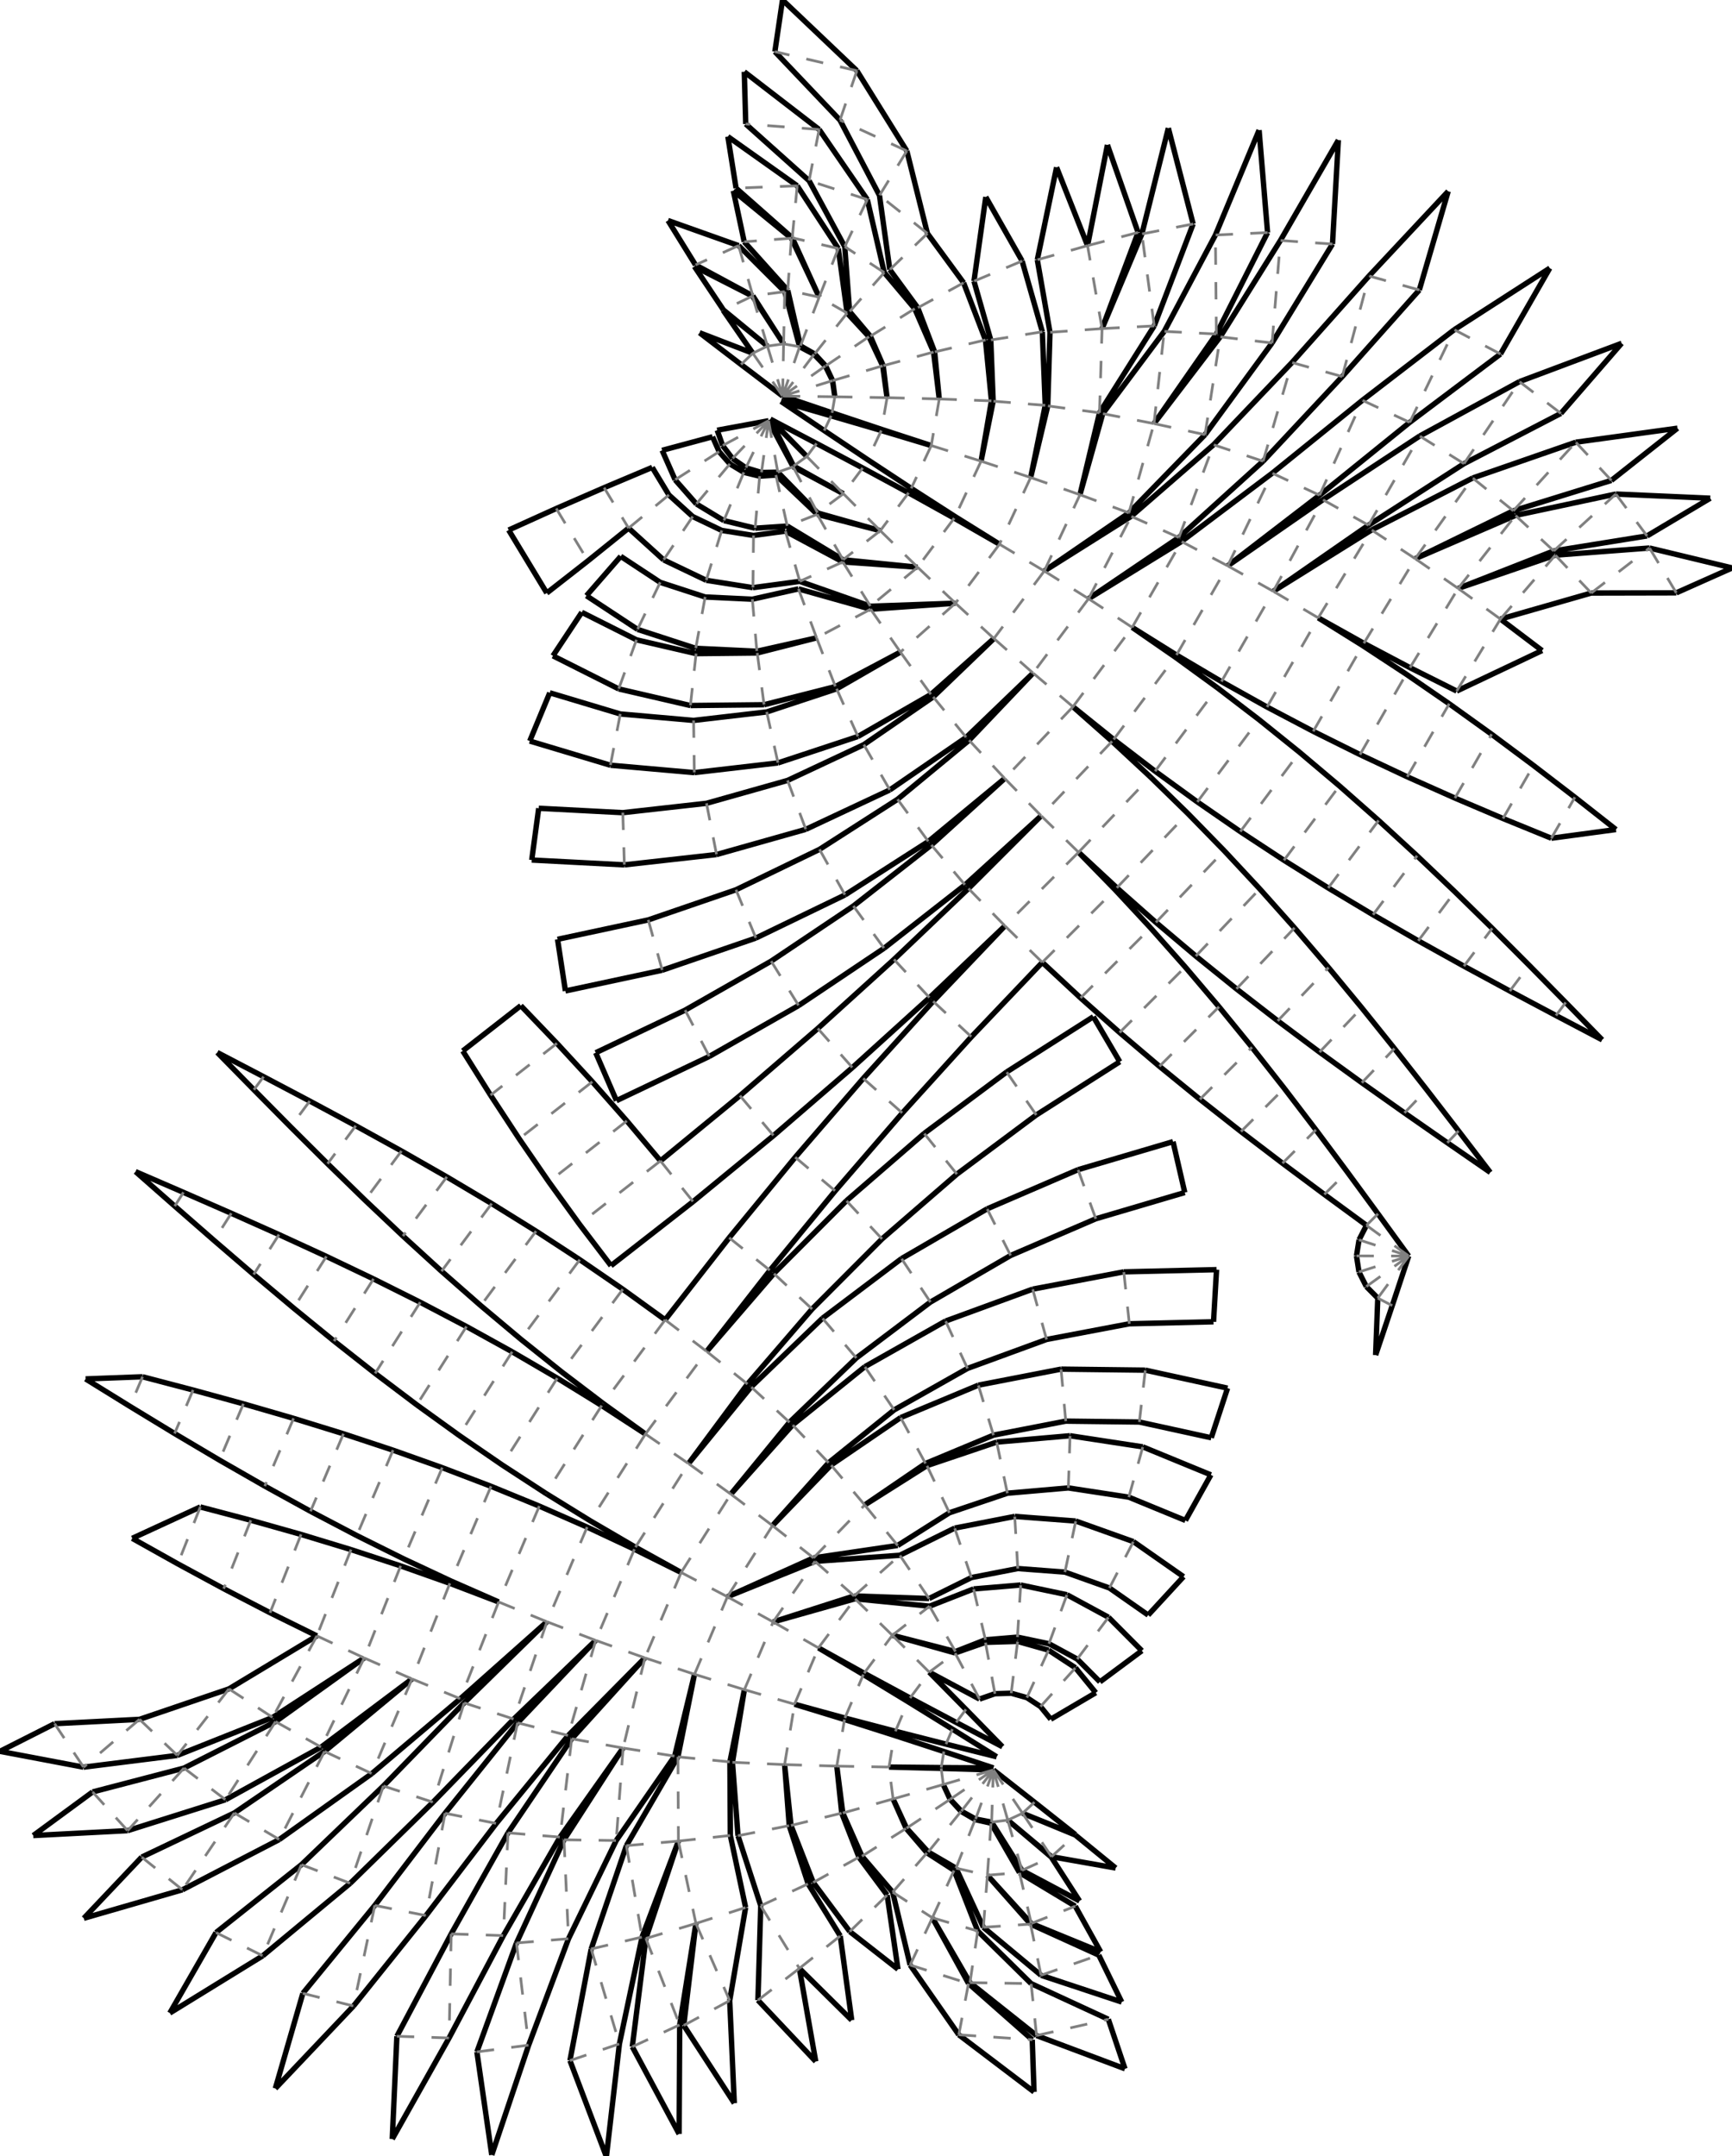 <?xml version="1.0"?>
<svg width="1041" height="1296" version="1.1" xmlns="http://www.w3.org/2000/svg" >
<defs>
<style type="text/css"><![CDATA[
.m {stroke:rgb(255,0,0);stroke-width:1.62;}
.v {stroke:rgb(0,0,255);stroke-width:1.62;}
.b {stroke:rgb(0,0,0);stroke-width:3.24;fill:white}
.n {stroke:rgb(128,128,128);stroke-width:1.62}
.t {stroke:rgb(0,128,0);stroke-width:1.62;}
.c {stroke:rgb(128,128,128);stroke-width:1.62;stroke-dasharray:10.41, 10.41;}
]]></style>
</defs>
<path fill="none" style="stroke:black;stroke-width:3.24;" d=" M 631.829 1116.15 L 605.713 1093.97 M 605.713 1093.97 L 632.001 1115.95 M 612.738 1125.49 L 595.642 1095.79 M 595.998 1095.16 L 614.234 1124.17 M 595.642 1095.79 L 586.093 1093.64 M 557.898 1113.11 L 574.607 1122.84 M 586.093 1093.64 L 577.635 1088.71 M 544.889 1098.81 L 557.898 1113.11 M 577.635 1088.71 L 571.049 1081.47 M 536.783 1081.25 L 544.889 1098.81 M 571.049 1081.47 L 566.946 1072.58 M 565.705 1062.87 L 534.331 1062.07 M 567.301 1052.73 L 537.468 1042.99 M 534.331 1062.07 L 565.713 1062.39 M 572.416 1039.27 L 545.728 1022.76 M 538.173 1040.56 L 568.591 1048.28 M 580.565 1027.4 L 558.533 1005.05 M 546.987 1020.56 L 574.72 1035.25 M 558.533 1005.05 L 588.752 1021.21 M 828.1 780.216 L 826.793 814.458 M 826.793 814.458 L 836.796 784.711 M 592.291 987.125 L 574.033 993.491 M 588.752 1021.21 L 597.995 1017.99 M 611.619 986.545 L 592.291 987.125 M 597.995 1017.99 L 607.779 1017.69 M 630.227 991.803 L 611.619 986.545 M 607.779 1017.69 L 617.199 1020.35 M 646.393 1002.41 L 630.227 991.803 M 617.199 1020.35 L 625.382 1025.73 M 658.62 1017.39 L 646.393 1002.41 M 631.572 1033.31 L 658.62 1017.39 M 625.382 1025.73 L 631.572 1033.31 M 828.224 729.545 L 809.666 704.236 M 795.993 717.908 L 821.302 736.466 M 876.65 679.743 L 857.477 654.897 M 844.144 668.901 L 869.9 686.832 M 941.052 602.521 L 919.046 580.145 M 907.482 595.643 L 935.198 610.367 M 646.269 1102.9 L 614.588 1089.84 M 646.369 1102.65 L 621.76 1083.18 M 614.588 1089.84 L 646.369 1102.65 M 646.294 1145.7 L 612.738 1125.49 M 614.234 1124.17 L 648.836 1142.53 M 648.836 1142.53 L 631.829 1116.15 M 619.397 1156.46 L 593.468 1127.1 M 593.468 1127.1 L 619.844 1156.06 M 587.663 1160.61 L 573.426 1124.12 M 574.607 1122.84 L 591.055 1158.39 M 573.426 1124.12 L 557.183 1113.63 M 518.066 1115.66 L 536.525 1137.25 M 557.183 1113.63 L 544.618 1098.93 M 506.555 1089.69 L 518.066 1115.66 M 544.618 1098.93 L 536.783 1081.25 M 502.953 1061.51 L 506.555 1089.69 M 537.468 1042.99 L 507.561 1033.48 M 545.728 1022.76 L 518.914 1006.45 M 507.815 1032.6 L 538.173 1040.56 M 519.368 1005.66 L 546.987 1020.56 M 536.331 982.871 L 574.262 992.639 M 574.033 993.491 L 536.331 982.871 M 585.166 955.018 L 558.714 965.378 M 574.262 992.639 L 592.267 985.588 M 613.475 952.657 L 585.166 955.018 M 592.267 985.588 L 611.536 983.98 M 641.278 958.491 L 613.475 952.657 M 611.536 983.98 L 630.461 987.952 M 666.25 972.034 L 641.278 958.491 M 630.461 987.952 L 647.459 997.17 M 686.305 992.153 L 666.25 972.034 M 661.11 1010.86 L 686.305 992.153 M 647.459 997.17 L 661.11 1010.86 M 809.666 704.236 L 790.915 679.07 M 770.828 699.157 L 795.993 717.908 M 857.477 654.897 L 838.113 630.199 M 818.525 650.773 L 844.144 668.901 M 919.046 580.145 L 896.87 557.938 M 879.881 580.706 L 907.482 595.643 M 971.24 498.572 L 946.568 479.174 M 932.422 503.81 L 971.24 498.572 M 670.575 1122.75 L 646.269 1102.9 M 632.001 1115.95 L 670.575 1122.75 M 660.416 1175.09 L 619.397 1156.46 M 619.844 1156.06 L 661.539 1173.13 M 661.539 1173.13 L 646.294 1145.7 M 619.761 1192.22 L 587.663 1160.61 M 591.055 1158.39 L 625.688 1187.21 M 582.103 1192.14 L 560.388 1152.66 M 560.388 1152.66 L 582.986 1191.64 M 510.757 1160.94 L 539.734 1183.59 M 539.734 1183.59 L 533.21 1139.01 M 536.525 1137.25 L 547.03 1181.06 M 488.799 1131.43 L 510.757 1160.94 M 533.21 1139.01 L 516.251 1116.22 M 475.424 1097.17 L 488.799 1131.43 M 516.251 1116.22 L 505.92 1089.76 M 471.583 1060.59 L 475.424 1097.17 M 505.92 1089.76 L 502.953 1061.51 M 507.561 1033.48 L 477.549 1024.3 M 518.914 1006.45 L 491.919 990.445 M 477.549 1024.3 L 507.815 1032.6 M 491.919 990.445 L 519.368 1005.66 M 513.365 959.232 L 558.391 960.791 M 558.714 965.378 L 513.88 960.941 M 573.796 918.454 L 540.837 934.776 M 558.391 960.791 L 583.848 948.184 M 609.898 911.426 L 573.796 918.454 M 583.848 948.184 L 611.733 942.756 M 646.574 914.194 L 609.898 911.426 M 611.733 942.756 L 640.06 944.894 M 681.213 926.559 L 646.574 914.194 M 640.06 944.894 L 666.815 954.444 M 711.351 947.642 L 681.213 926.559 M 690.092 970.728 L 711.351 947.642 M 666.815 954.444 L 690.092 970.728 M 790.915 679.07 L 771.882 654.117 M 745.874 680.124 L 770.828 699.157 M 838.113 630.199 L 818.473 605.72 M 793.112 632.358 L 818.525 650.773 M 896.87 557.938 L 874.445 535.983 M 852.449 565.461 L 879.881 580.706 M 946.568 479.174 L 921.68 460.056 M 903.365 491.951 L 932.422 503.81 M 666.155 1213.67 L 619.761 1192.22 M 625.688 1187.21 L 674.204 1203.29 M 674.204 1203.29 L 660.416 1175.09 M 620.425 1225.96 L 582.103 1192.14 M 582.986 1191.64 L 623.001 1223.44 M 956.409 356.43 L 1007.52 356.32 M 547.03 1181.06 L 576.279 1222.98 M 480.456 1183.09 L 511.916 1214.2 M 511.916 1214.2 L 505.021 1163.56 M 1007.52 356.32 L 1041.11 341.345 M 1041.11 341.345 L 991.422 329.379 M 505.021 1163.56 L 485.719 1132.25 M 443.568 1103.34 L 457.235 1145.43 M 485.719 1132.25 L 474.358 1097.27 M 440.229 1059.22 L 443.568 1103.34 M 474.358 1097.27 L 471.583 1060.59 M 447.406 1015.56 L 440.229 1059.22 M 464.693 974.834 L 513.365 959.232 M 513.88 960.941 L 464.693 974.834 M 488.967 936.357 L 539.531 928.893 M 540.837 934.776 L 489.857 938.44 M 557.125 880.907 L 519.724 904.549 M 539.531 928.893 L 570.619 909.241 M 599.051 866.768 L 557.125 880.907 M 570.619 909.241 L 605.471 897.488 M 643.131 862.933 L 599.051 866.768 M 605.471 897.488 L 642.113 894.3 M 686.869 869.619 L 643.131 862.933 M 642.113 894.3 L 678.47 899.858 M 727.79 886.448 L 686.869 869.619 M 712.486 913.847 L 727.79 886.448 M 678.47 899.858 L 712.486 913.847 M 771.882 654.117 L 752.487 629.443 M 721.201 660.73 L 745.874 680.124 M 818.473 605.72 L 798.479 581.53 M 767.97 613.576 L 793.112 632.358 M 874.445 535.983 L 851.703 514.355 M 825.242 549.817 L 852.449 565.461 M 921.68 460.056 L 896.517 441.302 M 874.484 479.672 L 903.365 491.951 M 875.542 415.35 L 926.85 391.014 M 926.85 391.014 L 901.82 372.081 M 623.001 1223.44 L 676.159 1243.41 M 676.159 1243.41 L 666.155 1213.67 M 901.82 372.081 L 956.409 356.43 M 576.279 1222.98 L 621.503 1257.32 M 621.503 1257.32 L 620.425 1225.96 M 933.865 331.132 L 989.933 322.117 M 991.422 329.379 L 934.797 333.673 M 455.553 1202.19 L 490.283 1239.02 M 490.283 1239.02 L 480.456 1183.09 M 989.933 322.117 L 1027.93 299.444 M 1027.93 299.444 L 971.196 296.94 M 438.579 1202.45 L 448.15 1146.47 M 457.235 1145.43 L 455.553 1202.19 M 448.15 1146.47 L 438.96 1103.19 M 438.96 1103.19 L 438.708 1058.95 M 417.421 1006.3 L 407.47 1055.94 M 438.708 1058.95 L 447.406 1015.56 M 437.2 959.7 L 488.967 936.357 M 489.857 938.44 L 437.2 959.7 M 499.496 880.554 L 464.307 916.946 M 541.316 852.026 L 499.496 880.554 M 519.724 904.549 L 556.276 879.615 M 588.039 832.541 L 541.316 852.026 M 556.276 879.615 L 597.114 862.584 M 637.736 822.902 L 588.039 832.541 M 597.114 862.584 L 640.551 854.16 M 688.356 823.509 L 637.736 822.902 M 640.551 854.16 L 684.794 854.69 M 737.808 834.335 L 688.356 823.509 M 728.017 864.152 L 737.808 834.335 M 684.794 854.69 L 728.017 864.152 M 752.487 629.443 L 732.665 605.111 M 696.869 640.907 L 721.201 660.73 M 798.479 581.53 L 778.066 557.693 M 743.159 594.356 L 767.97 613.576 M 851.703 514.355 L 828.587 493.128 M 798.313 533.701 L 825.242 549.817 M 896.517 441.302 L 871.029 422.989 M 845.821 466.89 L 874.484 479.672 M 847.476 401.306 L 875.542 415.35 M 876.418 353.652 L 933.865 331.132 M 934.797 333.673 L 876.418 353.652 M 909.567 307.013 L 968.505 288.746 M 971.196 296.94 L 910.847 309.799 M 410.957 1217.35 L 441.344 1264.09 M 441.344 1264.09 L 438.579 1202.45 M 968.505 288.746 L 1008.23 257.37 M 1008.23 257.37 L 947.106 265.79 M 408.519 1217.01 L 418.272 1156.08 M 418.272 1156.08 L 410.957 1217.35 M 385.89 1164.26 L 407.757 1106.56 M 407.757 1106.56 L 388.208 1165.08 M 370.369 1106.23 L 405.498 1055.5 M 407.47 1055.94 L 376.494 1109.3 M 405.498 1055.5 L 417.421 1006.3 M 476.391 856.437 L 439.264 898.031 M 464.307 916.946 L 498.017 879.18 M 519.799 821.448 L 476.391 856.437 M 498.017 879.18 L 537.431 847.41 M 568.327 793.999 L 519.799 821.448 M 537.431 847.41 L 581.494 822.487 M 620.679 774.823 L 568.327 793.999 M 581.494 822.487 L 629.029 805.076 M 675.456 764.433 L 620.679 774.823 M 629.029 805.076 L 678.765 795.642 M 731.194 763.107 L 675.456 764.433 M 729.374 794.437 L 731.194 763.107 M 678.765 795.642 L 729.374 794.437 M 732.665 605.111 L 712.362 581.18 M 672.938 620.604 L 696.869 640.907 M 778.066 557.693 L 757.181 534.267 M 718.737 574.647 L 743.159 594.356 M 828.587 493.128 L 805.052 472.367 M 771.71 517.052 L 798.313 533.701 M 871.029 422.989 L 845.182 405.189 M 817.419 453.539 L 845.821 466.89 M 819.725 386.649 L 847.476 401.306 M 850.617 335.784 L 909.567 307.013 M 910.847 309.799 L 850.617 335.784 M 879.928 278.684 L 938.155 248.474 M 947.106 265.79 L 885.14 287.31 M 380.029 1230.17 L 408.178 1282.6 M 408.178 1282.6 L 408.519 1217.01 M 938.155 248.474 L 974.67 206.343 M 974.67 206.343 L 913.251 229.377 M 372.296 1228.43 L 385.89 1164.26 M 388.208 1165.08 L 380.029 1230.17 M 341.707 1165.23 L 370.369 1106.23 M 376.494 1109.3 L 355.327 1171.39 M 336.604 1104.17 L 374.495 1050.63 M 374.495 1050.63 L 338.988 1105.78 M 341.517 1043.1 L 387.626 996.44 M 387.626 996.44 L 343.607 1045.07 M 409.41 945.118 L 381.306 931.149 M 381.946 929.93 L 409.41 945.118 M 451.457 833.578 L 413.812 879.669 M 439.264 898.031 L 474.532 854.849 M 494.34 792.315 L 451.457 833.578 M 474.532 854.849 L 514.707 816.192 M 541.848 756.474 L 494.34 792.315 M 514.707 816.192 L 559.215 782.614 M 593.298 726.567 L 541.848 756.474 M 559.215 782.614 L 607.417 754.595 M 647.955 703.024 L 593.298 726.567 M 607.417 754.595 L 658.623 732.539 M 705.033 686.181 L 647.955 703.024 M 712.097 716.76 L 705.033 686.181 M 658.623 732.539 L 712.097 716.76 M 712.362 581.18 L 691.538 557.7 M 649.458 599.781 L 672.938 620.604 M 757.181 534.267 L 735.788 511.305 M 694.753 554.406 L 718.737 574.647 M 805.052 472.367 L 781.068 452.126 M 745.478 499.822 L 771.71 517.052 M 845.182 405.189 L 818.951 387.96 M 789.316 439.568 L 817.419 453.539 M 792.324 371.349 L 819.725 386.649 M 822.525 315.668 L 879.928 278.684 M 885.14 287.31 L 824.406 318.524 M 847.299 253.857 L 901.849 212.782 M 913.251 229.377 L 853.301 262.072 M 342.562 1238.47 L 364.461 1296.26 M 364.461 1296.26 L 372.296 1228.43 M 901.849 212.782 L 931.483 161.173 M 931.483 161.173 L 874.08 198.158 M 317.753 1229.18 L 341.707 1165.23 M 355.327 1171.39 L 342.562 1238.47 M 302.551 1163.36 L 336.604 1104.17 M 338.988 1105.78 L 310.43 1167.81 M 298.275 1095.95 L 341.517 1043.1 M 343.607 1045.07 L 305.324 1101.62 M 308.807 1033.23 L 358.055 985.93 M 358.055 985.93 L 311.071 1035.48 M 381.306 931.149 L 352.884 917.84 M 354.844 914.104 L 381.946 929.93 M 413.812 879.669 L 449.262 831.869 M 465.093 765.444 L 424.753 812.266 M 449.262 831.869 L 488.106 786.783 M 508.744 721.691 L 465.093 765.444 M 488.106 786.783 L 530.137 744.653 M 555.471 681.241 L 508.744 721.691 M 530.137 744.653 L 575.131 705.703 M 605.026 644.309 L 555.471 681.241 M 575.131 705.703 L 622.848 670.141 M 657.144 611.092 L 605.026 644.309 M 673.034 638.156 L 657.144 611.092 M 622.848 670.141 L 673.034 638.156 M 691.538 557.7 L 670.172 534.713 M 626.47 578.414 L 649.458 599.781 M 735.788 511.305 L 713.864 488.849 M 671.248 533.61 L 694.753 554.406 M 781.068 452.126 L 756.617 432.451 M 719.656 481.985 L 745.478 499.822 M 818.951 387.96 L 792.324 371.349 M 761.548 424.944 L 789.316 439.568 M 765.302 355.388 L 822.525 315.668 M 824.406 318.524 L 765.302 355.388 M 793.127 297.648 L 847.299 253.857 M 853.301 262.072 L 795.12 300.375 M 806.753 226.333 L 853.067 174.302 M 874.08 198.158 L 818.85 240.606 M 286.638 1233.28 L 295.575 1295.21 M 295.575 1295.21 L 317.753 1229.18 M 853.067 174.302 L 870.416 114.984 M 870.416 114.984 L 822.839 165.863 M 269.911 1224.9 L 302.551 1163.36 M 310.43 1167.81 L 286.638 1233.28 M 256.046 1151.34 L 298.275 1095.95 M 305.324 1101.62 L 271.184 1162.34 M 260.259 1083.19 L 308.807 1033.23 M 311.071 1035.48 L 267.494 1089.83 M 276.673 1021.01 L 328.737 974.731 M 328.737 974.731 L 278.978 1023.48 M 352.884 917.84 L 324.148 905.225 M 387.938 861.908 L 361.641 844.779 M 328.135 897.626 L 354.844 914.104 M 362.502 843.524 L 387.938 861.908 M 438.273 743.933 L 399.777 793.264 M 424.753 812.266 L 462.776 763.543 M 477.969 695.562 L 438.273 743.933 M 462.776 763.543 L 501.982 715.768 M 518.839 648.18 L 477.969 695.562 M 501.982 715.768 L 542.35 668.969 M 560.861 601.816 L 518.839 648.18 M 542.35 668.969 L 583.855 623.175 M 604.008 556.497 L 560.861 601.816 M 583.855 623.175 L 626.47 578.414 M 670.172 534.713 L 648.255 512.25 M 713.864 488.849 L 691.402 466.931 M 648.255 512.25 L 671.248 533.61 M 756.617 432.451 L 731.696 413.376 M 694.275 463.526 L 719.656 481.985 M 734.142 409.652 L 761.548 424.944 M 795.12 300.375 L 737.896 340.095 M 737.896 340.095 L 793.127 297.648 M 818.85 240.606 L 764.678 284.396 M 759.177 277.213 L 806.753 226.333 M 822.839 165.863 L 776.526 217.894 M 764.571 206.135 L 800.881 146.689 M 800.881 146.689 L 804.412 84.215 M 804.412 84.215 L 769.572 144.534 M 238.544 1223.87 L 235.771 1285.62 M 235.771 1285.62 L 269.911 1224.9 M 271.184 1162.34 L 238.544 1223.87 M 212.469 1205.69 L 256.046 1151.34 M 267.494 1089.83 L 225.265 1145.22 M 210.5 1131.93 L 260.259 1083.19 M 278.978 1023.48 L 230.43 1073.43 M 223.488 1065.99 L 276.673 1021.01 M 299.7 962.825 L 270.379 951.635 M 270.963 950.209 L 299.7 962.825 M 324.148 905.225 L 295.11 893.318 M 301.838 880.497 L 328.135 897.626 M 361.641 844.779 L 334.932 828.301 M 337.526 824.521 L 362.502 843.524 M 399.777 793.264 L 374.341 774.88 M 367.241 760.728 L 416.572 722.232 M 348.239 735.752 L 367.241 760.728 M 416.572 722.232 L 464.943 682.536 M 444.737 658.522 L 396.962 697.729 M 464.943 682.536 L 512.325 641.665 M 491.536 618.155 L 444.737 658.522 M 512.325 641.665 L 558.689 599.644 M 537.33 576.65 L 491.536 618.155 M 558.689 599.644 L 604.008 556.497 M 582.091 534.035 L 537.33 576.65 M 625.792 490.333 L 582.091 534.035 M 691.402 466.931 L 668.408 445.572 M 669.354 444.451 L 694.275 463.526 M 731.696 413.376 L 706.315 394.917 M 707.12 393.691 L 734.142 409.652 M 764.678 284.396 L 710.128 325.472 M 708.567 323.055 L 759.177 277.213 M 776.526 217.894 L 729.397 267.309 M 724.273 261.261 L 764.571 206.135 M 769.572 144.534 L 733.404 202.455 M 731.08 200.76 L 761.858 139.804 M 761.858 139.804 L 756.756 78.212 M 756.756 78.212 L 730.508 141.252 M 182.023 1198.07 L 165.485 1255.24 M 165.485 1255.24 L 212.469 1205.69 M 225.265 1145.22 L 182.023 1198.07 M 157.93 1175.51 L 210.5 1131.93 M 230.43 1073.43 L 181.182 1120.73 M 167.878 1105.62 L 223.488 1065.99 M 247.635 1009.1 L 195.066 1052.68 M 193.015 1050.08 L 247.635 1009.1 M 270.379 951.635 L 240.795 941.159 M 242.541 936.9 L 270.963 950.209 M 295.11 893.318 L 265.793 882.12 M 275.964 862.736 L 301.838 880.497 M 334.932 828.301 L 307.83 812.475 M 313.017 804.919 L 337.526 824.521 M 374.341 774.88 L 348.467 757.118 M 329.847 710.322 L 348.239 735.752 M 396.962 697.729 L 376.764 673.709 M 370.52 661.542 L 426.313 634.956 M 358.063 632.736 L 370.52 661.542 M 411.787 607.136 L 358.063 632.736 M 426.313 634.956 L 480.016 604.369 M 463.499 577.684 L 411.787 607.136 M 480.016 604.369 L 531.345 569.944 M 512.923 544.535 L 463.499 577.684 M 531.345 569.944 L 580.023 531.864 M 559.796 507.868 L 512.923 544.535 M 580.023 531.864 L 625.792 490.333 M 603.868 467.877 L 559.796 507.868 M 668.408 445.572 L 644.903 424.776 M 644.903 424.776 L 669.354 444.451 M 706.315 394.917 L 680.493 377.08 M 680.493 377.08 L 707.12 393.691 M 729.397 267.309 L 679.879 310.33 M 678.526 308.274 L 724.273 261.261 M 733.404 202.455 L 693.604 254.598 M 693.604 254.598 L 731.08 200.76 M 730.508 141.252 L 699.736 199.183 M 693.725 195.889 L 717.119 134.606 M 717.119 134.606 L 702.221 76.99 M 702.221 76.99 L 686.319 140.629 M 129.827 1161.55 L 102.066 1209.9 M 102.066 1209.9 L 157.93 1175.51 M 181.182 1120.73 L 129.827 1161.55 M 109.653 1135.83 L 167.878 1105.62 M 195.066 1052.68 L 140.869 1089.64 M 135.549 1081.72 L 193.015 1050.08 M 218.895 996.494 L 165.622 1034.77 M 163.892 1032.24 L 218.895 996.494 M 240.795 941.159 L 210.975 931.377 M 214.438 922.931 L 242.541 936.9 M 265.793 882.12 L 236.221 871.609 M 250.512 844.374 L 275.964 862.736 M 307.83 812.475 L 280.366 797.287 M 288.974 784.748 L 313.017 804.919 M 348.467 757.118 L 322.185 739.966 M 312.056 684.469 L 329.847 710.322 M 376.764 673.709 L 356.009 650.168 M 339.834 595.597 L 398.026 583.137 M 335.112 564.571 L 339.834 595.597 M 389.63 552.897 L 335.112 564.571 M 398.026 583.137 L 454.312 563.811 M 442.361 534.791 L 389.63 552.897 M 454.312 563.811 L 507.884 537.896 M 492.551 510.513 L 442.361 534.791 M 507.884 537.896 L 557.976 505.765 M 539.48 480.41 L 492.551 510.513 M 557.976 505.765 L 603.868 467.877 M 582.475 444.915 L 539.48 480.41 M 620.919 404.535 L 582.475 444.915 M 710.128 325.472 L 654.262 359.85 M 654.262 359.85 L 708.567 323.055 M 662.798 248.609 L 649.107 297.346 M 699.736 199.183 L 662.798 248.609 M 660.844 248.101 L 693.725 195.889 M 686.319 140.629 L 662.383 197.502 M 662.383 197.502 L 684.032 139.72 M 684.032 139.72 L 665.608 87.099 M 665.608 87.099 L 653.663 147.635 M 85.173 1116.2 L 50.374 1152.96 M 50.374 1152.96 L 109.653 1135.83 M 140.869 1089.64 L 85.173 1116.2 M 76.708 1100.29 L 135.549 1081.72 M 165.622 1034.77 L 110.594 1062.68 M 106.564 1055.06 L 163.892 1032.24 M 190.457 983.219 L 137.614 1015.08 M 515.036 42.513 L 470.314 0 M 470.314 0 L 465.728 31.047 M 162.318 969.323 L 190.457 983.219 M 210.975 931.377 L 180.947 922.252 M 186.648 908.349 L 214.438 922.931 M 236.221 871.609 L 206.427 861.75 M 225.469 825.459 L 250.512 844.374 M 280.366 797.287 L 252.576 782.705 M 265.378 764.056 L 288.974 784.748 M 322.185 739.966 L 295.533 723.394 M 294.835 658.232 L 312.056 684.469 M 356.009 650.168 L 334.744 627.087 M 319.588 516.908 L 375.266 519.817 M 323.782 485.806 L 319.588 516.908 M 374.336 488.447 L 323.782 485.806 M 375.266 519.817 L 430.673 513.615 M 424.645 482.816 L 374.336 488.447 M 430.673 513.615 L 484.33 498.469 M 473.364 469.064 L 424.645 482.816 M 484.33 498.469 L 534.803 474.783 M 519.192 447.557 L 473.364 469.064 M 534.803 474.783 L 580.741 443.191 M 560.904 418.872 L 519.192 447.557 M 580.741 443.191 L 620.919 404.535 M 597.384 383.774 L 560.904 418.872 M 679.879 310.33 L 627.659 343.201 M 627.659 343.201 L 678.526 308.274 M 649.107 297.346 L 660.844 248.101 M 629.734 243.965 L 619.476 287.006 M 631.079 199.739 L 629.734 243.965 M 623.458 156.154 L 631.079 199.739 M 653.663 147.635 L 635.043 100.561 M 635.043 100.561 L 623.458 156.154 M 55.648 1077.03 L 19.997 1103.23 M 19.997 1103.23 L 76.708 1100.29 M 110.594 1062.68 L 55.648 1077.03 M 50.218 1062.13 L 106.564 1055.06 M 137.614 1015.08 L 83.861 1033.39 M 545.039 90.727 L 515.036 42.513 M 465.728 31.047 L 504.858 72.201 M 492.334 77.82 L 447.352 43.158 M 447.352 43.158 L 448.21 74.53 M 134.461 954.869 L 162.318 969.323 M 180.947 922.252 L 150.743 913.728 M 159.154 893.215 L 186.648 908.349 M 206.427 861.75 L 176.441 852.486 M 200.808 806.048 L 225.469 825.459 M 252.576 782.705 L 224.501 768.68 M 242.2 742.897 L 265.378 764.056 M 295.533 723.394 L 268.557 707.357 M 278.14 631.657 L 294.835 658.232 M 313.022 604.435 L 278.14 631.657 M 334.744 627.087 L 313.022 604.435 M 318.401 445.383 L 366.888 459.932 M 330.427 416.395 L 318.401 445.383 M 372.807 429.112 L 330.427 416.395 M 366.888 459.932 L 417.316 464.379 M 416.882 432.999 L 372.807 429.112 M 417.316 464.379 L 467.601 458.542 M 460.834 427.896 L 416.882 432.999 M 467.601 458.542 L 515.668 442.66 M 502.846 414.015 L 460.834 427.896 M 515.668 442.66 L 559.533 417.389 M 541.185 391.928 L 502.846 414.015 M 559.533 417.389 L 597.384 383.774 M 619.476 287.006 L 628.224 243.633 M 596.94 241.131 L 589.668 277.185 M 628.224 243.633 L 626.48 199.421 M 595.49 204.38 L 596.94 241.131 M 626.48 199.421 L 614.341 156.872 M 585.4 169.011 L 595.49 204.38 M 614.341 156.872 L 592.495 118.395 M 592.495 118.395 L 585.4 169.011 M 32.817 1036.01 L 0 1052.62 M 0 1052.62 L 50.218 1062.13 M 83.861 1033.39 L 32.817 1036.01 M 557.419 140.316 L 545.039 90.727 M 504.858 72.201 L 528.602 117.461 M 521.288 119.939 L 492.334 77.82 M 448.21 74.53 L 486.294 108.617 M 479.158 111.678 L 437.475 82.1 M 437.475 82.1 L 442.406 113.094 M 106.86 939.931 L 134.461 954.869 M 150.743 913.728 L 120.395 905.732 M 131.929 877.604 L 159.154 893.215 M 176.441 852.486 L 146.299 843.748 M 176.49 786.21 L 200.808 806.048 M 224.501 768.68 L 196.185 755.147 M 219.395 721.336 L 242.2 742.897 M 268.557 707.357 L 241.304 691.794 M 305.73 318.579 L 328.637 356.435 M 334.323 305.642 L 305.73 318.579 M 328.637 356.435 L 353.364 337.109 M 332.346 394.181 L 371.871 414.068 M 349.686 368.023 L 332.346 394.181 M 382.541 384.554 L 349.686 368.023 M 371.871 414.068 L 414.975 424.055 M 418.372 392.856 L 382.541 384.554 M 414.975 424.055 L 459.219 423.578 M 455.15 392.459 L 418.372 392.856 M 459.219 423.578 L 502.098 412.663 M 490.793 383.386 L 455.15 392.459 M 502.098 412.663 L 541.185 391.928 M 574.268 362.547 L 523.285 366.15 M 523.19 364.367 L 574.268 362.547 M 600.729 327.085 L 573.522 311.441 M 574.085 310.501 L 600.729 327.085 M 589.668 277.185 L 595.889 240.935 M 595.889 240.935 L 592.304 204.33 M 561.757 211.528 L 564.526 239.8 M 592.304 204.33 L 579.169 169.975 M 551.612 184.993 L 561.757 211.528 M 579.169 169.975 L 557.419 140.316 M 534.813 162.084 L 551.612 184.993 M 528.602 117.461 L 534.813 162.084 M 531.486 163.823 L 521.288 119.939 M 486.294 108.617 L 507.731 148.244 M 503.84 149.369 L 479.158 111.678 M 442.406 113.094 L 476.174 142.919 M 475.628 143.172 L 440.756 114.646 M 440.756 114.646 L 447.303 145.339 M 120.395 905.732 L 79.48 924.593 M 79.48 924.593 L 106.86 939.931 M 443.946 147.623 L 401.492 132.541 M 401.492 132.541 L 418.015 159.223 M 104.933 861.599 L 131.929 877.604 M 146.299 843.748 L 116.032 835.449 M 152.463 766.02 L 176.49 786.21 M 196.185 755.147 L 167.675 742.028 M 196.905 699.447 L 219.395 721.336 M 241.304 691.794 L 213.827 676.629 M 363.101 293.121 L 334.323 305.642 M 353.364 337.109 L 377.808 317.425 M 352.477 358.049 L 383.192 378.283 M 373.084 334.378 L 352.477 358.049 M 396.807 350.006 L 373.084 334.378 M 383.192 378.283 L 418.163 389.676 M 423.817 358.806 L 396.807 350.006 M 418.163 389.676 L 454.901 391.419 M 452.193 360.152 L 423.817 358.806 M 454.901 391.419 L 490.793 383.386 M 479.916 353.948 L 452.193 360.152 M 523.285 366.15 L 479.916 353.948 M 480.69 349.415 L 523.19 364.367 M 551.526 340.919 L 506.586 337.736 M 506.698 336.43 L 551.526 340.919 M 573.522 311.441 L 546.091 296.195 M 547.685 293.531 L 574.085 310.501 M 529.881 258.076 L 559.721 267.799 M 564.526 239.8 L 561.121 211.597 M 530.835 219.822 L 533.152 239.018 M 561.121 211.597 L 549.793 185.546 M 523.124 202.089 L 530.835 219.822 M 549.793 185.546 L 531.486 163.823 M 510.663 187.303 L 523.124 202.089 M 507.731 148.244 L 510.663 187.303 M 509.161 188.175 L 503.84 149.369 M 476.174 142.919 L 492.372 178.582 M 492.372 178.582 L 475.628 143.172 M 447.303 145.339 L 473.475 174.481 M 471.658 175.304 L 443.946 147.623 M 418.015 159.223 L 452.487 177.822 M 452.263 177.966 L 417.37 160.169 M 417.37 160.169 L 434.799 186.268 M 78.12 845.29 L 104.933 861.599 M 116.032 835.449 L 85.674 827.491 M 128.665 745.561 L 152.463 766.02 M 167.675 742.028 L 139.019 729.23 M 174.664 677.305 L 196.905 699.447 M 213.827 676.629 L 186.182 661.773 M 392.018 280.925 L 363.101 293.121 M 402.028 297.468 L 392.018 280.925 M 377.808 317.425 L 398.852 336.508 M 416.352 310.457 L 402.028 297.468 M 398.852 336.508 L 424.475 348.775 M 433.793 318.807 L 416.352 310.457 M 424.475 348.775 L 452.536 353.201 M 452.893 321.819 L 433.793 318.807 M 452.536 353.201 L 480.69 349.415 M 472.057 319.243 L 452.893 321.819 M 506.586 337.736 L 472.057 319.243 M 473.169 316.181 L 506.698 336.43 M 529.102 318.963 L 491.181 309.15 M 491.412 308.299 L 529.102 318.963 M 546.091 296.195 L 518.489 281.259 M 521.478 276.265 L 547.685 293.531 M 559.721 267.799 L 529.67 258.75 M 500.117 248.125 L 529.881 258.076 M 533.152 239.018 L 530.54 219.859 M 500.451 228.778 L 501.773 238.477 M 530.54 219.859 L 522.289 202.372 M 496.274 219.926 L 500.451 228.778 M 522.289 202.372 L 509.161 188.175 M 489.628 212.739 L 496.274 219.926 M 481.129 207.883 L 489.628 212.739 M 473.475 174.481 L 481.129 207.883 M 480.604 208.383 L 471.658 175.304 M 452.487 177.822 L 470.964 206.68 M 470.964 206.68 L 452.263 177.966 M 434.799 186.268 L 461.269 208.03 M 461.269 208.03 L 434.631 186.474 M 434.631 186.474 L 452.461 212.301 M 85.674 827.491 L 51.432 828.777 M 51.432 828.777 L 78.12 845.29 M 452.461 212.301 L 420.478 200.001 M 420.478 200.001 L 445.398 219.078 M 105.025 724.92 L 128.665 745.561 M 139.019 729.23 L 110.266 716.652 M 152.593 654.993 L 174.664 677.305 M 186.182 661.773 L 158.424 647.131 M 397.963 270.679 L 405.774 288.367 M 428.266 262.515 L 397.963 270.679 M 432.221 271.469 L 428.266 262.515 M 405.774 288.367 L 418.543 302.888 M 438.685 278.82 L 432.221 271.469 M 418.543 302.888 L 435.087 312.897 M 447.06 283.887 L 438.685 278.82 M 435.087 312.897 L 453.875 317.47 M 456.571 286.202 L 447.06 283.887 M 453.875 317.47 L 473.169 316.181 M 466.338 285.549 L 456.571 286.202 M 491.181 309.15 L 466.338 285.549 M 467.479 283.775 L 491.412 308.299 M 506.925 296.757 L 476.726 280.564 M 476.978 280.102 L 506.925 296.757 M 518.489 281.259 L 490.774 266.535 M 495.403 258.799 L 521.478 276.265 M 529.67 258.75 L 499.551 249.933 M 586.387 1093.3 L 595.998 1095.16 M 577.816 1088.58 L 586.387 1093.3 M 571.118 1081.44 L 577.816 1088.58 M 566.946 1072.58 L 571.118 1081.44 M 597.075 1063.8 L 565.705 1062.87 M 597.096 1062.59 L 567.301 1052.73 M 565.713 1062.39 L 597.096 1062.59 M 599.039 1055.89 L 572.416 1039.27 M 568.591 1048.28 L 599.039 1055.89 M 602.509 1049.84 L 580.565 1027.4 M 574.72 1035.25 L 602.509 1049.84 M 836.796 784.711 L 846.683 754.925 M 821.213 773.261 L 828.1 780.216 M 816.803 764.521 L 821.213 773.261 M 815.3 754.849 L 816.803 764.521 M 816.85 745.184 L 815.3 754.849 M 821.302 736.466 L 816.85 745.184 M 846.683 754.925 L 828.224 729.545 M 895.727 704.663 L 876.65 679.743 M 869.9 686.832 L 895.727 704.663 M 962.97 624.983 L 941.052 602.521 M 935.198 610.367 L 962.97 624.983 M 621.76 1083.18 L 597.075 1063.8 M 470.392 238.058 L 500.117 248.125 M 501.773 238.477 L 500.375 228.789 M 500.375 228.789 L 496.061 220.002 M 496.061 220.002 L 489.25 212.972 M 489.25 212.972 L 480.604 208.383 M 445.398 219.078 L 470.392 238.058 M 110.266 716.652 L 81.464 704.187 M 81.464 704.187 L 105.025 724.92 M 158.424 647.131 L 130.609 632.596 M 130.609 632.596 L 152.593 654.993 M 431.07 258.583 L 434.327 267.814 M 461.932 252.886 L 431.07 258.583 M 434.327 267.814 L 440.269 275.593 M 440.269 275.593 L 448.318 281.163 M 448.318 281.163 L 457.692 283.982 M 457.692 283.982 L 467.479 283.775 M 476.726 280.564 L 461.932 252.886 M 484.92 274.38 L 462.828 252.09 M 462.828 252.09 L 476.978 280.102 M 490.774 266.535 L 463.002 251.919 M 463.002 251.919 L 484.92 274.38 M 469.397 241.232 L 495.403 258.799 M 499.551 249.933 L 469.397 241.232" />
<path fill="none" class="c" d=" M 604.008 556.497 L 626.47 578.414 M 626.47 578.414 L 670.172 534.713 M 649.458 599.781 L 691.538 557.7 M 560.861 601.816 L 583.855 623.175 M 648.255 512.25 L 604.008 556.497 M 582.091 534.035 L 604.008 556.497 M 648.255 512.25 L 625.792 490.333 M 648.255 512.25 L 691.402 466.931 M 668.408 445.572 L 625.792 490.333 M 603.868 467.877 L 625.792 490.333 M 644.903 424.776 L 603.868 467.877 M 582.475 444.915 L 603.868 467.877 M 644.903 424.776 L 620.919 404.535 M 644.903 424.776 L 680.493 377.08 M 680.493 377.08 L 654.262 359.85 M 654.262 359.85 L 620.919 404.535 M 680.493 377.08 L 710.128 325.472 M 597.384 383.774 L 620.919 404.535 M 654.262 359.85 L 627.659 343.201 M 627.659 343.201 L 597.384 383.774 M 654.262 359.85 L 679.879 310.33 M 574.268 362.547 L 597.384 383.774 M 627.659 343.201 L 600.729 327.085 M 600.729 327.085 L 574.268 362.547 M 627.659 343.201 L 649.107 297.346 M 649.107 297.346 L 619.476 287.006 M 619.476 287.006 L 600.729 327.085 M 551.526 340.919 L 574.268 362.547 M 573.522 311.441 L 551.526 340.919 M 619.476 287.006 L 589.668 277.185 M 589.668 277.185 L 574.085 310.501 M 529.102 318.963 L 551.526 340.919 M 546.091 296.195 L 529.102 318.963 M 589.668 277.185 L 559.721 267.799 M 559.721 267.799 L 547.685 293.531 M 506.925 296.757 L 529.102 318.963 M 518.489 281.259 L 506.925 296.757 M 529.67 258.75 L 521.478 276.265 M 484.92 274.38 L 506.925 296.757 M 490.774 266.535 L 484.92 274.38 M 499.551 249.933 L 495.403 258.799 M 672.938 620.604 L 712.362 581.18 M 518.839 648.18 L 542.35 668.969 M 671.248 533.61 L 713.864 488.849 M 737.896 340.095 L 710.128 325.472 M 708.567 323.055 L 679.879 310.33 M 678.526 308.274 L 649.107 297.346 M 660.844 248.101 L 629.734 243.965 M 660.844 248.101 L 662.383 197.502 M 662.383 197.502 L 631.079 199.739 M 662.383 197.502 L 653.663 147.635 M 653.663 147.635 L 623.458 156.154 M 574.268 362.547 L 541.185 391.928 M 628.224 243.633 L 596.94 241.131 M 626.48 199.421 L 595.49 204.38 M 614.341 156.872 L 585.4 169.011 M 523.285 366.15 L 541.185 391.928 M 551.526 340.919 L 523.19 364.367 M 595.889 240.935 L 564.526 239.8 M 564.526 239.8 L 559.721 267.799 M 592.304 204.33 L 561.757 211.528 M 579.169 169.975 L 551.612 184.993 M 557.419 140.316 L 534.813 162.084 M 557.419 140.316 L 528.602 117.461 M 506.586 337.736 L 523.19 364.367 M 529.102 318.963 L 506.698 336.43 M 564.526 239.8 L 533.152 239.018 M 533.152 239.018 L 529.881 258.076 M 561.121 211.597 L 530.835 219.822 M 549.793 185.546 L 523.124 202.089 M 531.486 163.823 L 510.663 187.303 M 531.486 163.823 L 507.731 148.244 M 491.181 309.15 L 506.698 336.43 M 506.925 296.757 L 491.412 308.299 M 533.152 239.018 L 501.773 238.477 M 501.773 238.477 L 500.117 248.125 M 530.54 219.859 L 500.451 228.778 M 522.289 202.372 L 496.274 219.926 M 509.161 188.175 L 489.628 212.739 M 509.161 188.175 L 492.372 178.582 M 492.372 178.582 L 481.129 207.883 M 492.372 178.582 L 473.475 174.481 M 476.726 280.564 L 491.412 308.299 M 484.92 274.38 L 476.978 280.102 M 501.773 238.477 L 470.392 238.058 M 500.375 228.789 L 470.392 238.058 M 496.061 220.002 L 470.392 238.058 M 489.25 212.972 L 470.392 238.058 M 480.604 208.383 L 470.392 238.058 M 480.604 208.383 L 470.964 206.68 M 470.964 206.68 L 470.392 238.058 M 470.964 206.68 L 461.269 208.03 M 461.269 208.03 L 470.392 238.058 M 461.269 208.03 L 452.461 212.301 M 452.461 212.301 L 470.392 238.058 M 452.461 212.301 L 445.398 219.078 M 696.869 640.907 L 732.665 605.111 M 694.753 554.406 L 735.788 511.305 M 477.969 695.562 L 501.982 715.768 M 537.33 576.65 L 558.689 599.644 M 737.896 340.095 L 764.678 284.396 M 559.796 507.868 L 580.023 531.864 M 669.354 444.451 L 706.315 394.917 M 707.12 393.691 L 737.896 340.095 M 708.567 323.055 L 729.397 267.309 M 539.48 480.41 L 557.976 505.765 M 678.526 308.274 L 693.604 254.598 M 693.604 254.598 L 662.798 248.609 M 693.604 254.598 L 699.736 199.183 M 693.725 195.889 L 662.383 197.502 M 693.725 195.889 L 686.319 140.629 M 684.032 139.72 L 653.663 147.635 M 560.904 418.872 L 580.741 443.191 M 541.185 391.928 L 559.533 417.389 M 545.039 90.727 L 528.602 117.461 M 545.039 90.727 L 504.858 72.201 M 523.285 366.15 L 490.793 383.386 M 521.288 119.939 L 507.731 148.244 M 521.288 119.939 L 486.294 108.617 M 479.916 353.948 L 490.793 383.386 M 506.586 337.736 L 480.69 349.415 M 503.84 149.369 L 492.372 178.582 M 503.84 149.369 L 476.174 142.919 M 475.628 143.172 L 473.475 174.481 M 475.628 143.172 L 447.303 145.339 M 472.057 319.243 L 480.69 349.415 M 491.181 309.15 L 473.169 316.181 M 471.658 175.304 L 470.964 206.68 M 471.658 175.304 L 452.487 177.822 M 452.263 177.966 L 461.269 208.03 M 452.263 177.966 L 434.799 186.268 M 466.338 285.549 L 473.169 316.181 M 476.726 280.564 L 467.479 283.775 M 461.932 252.886 L 467.479 283.775 M 721.201 660.73 L 752.487 629.443 M 718.737 574.647 L 757.181 534.267 M 438.273 743.933 L 462.776 763.543 M 793.127 297.648 L 764.678 284.396 M 793.127 297.648 L 818.85 240.606 M 765.302 355.388 L 737.896 340.095 M 759.177 277.213 L 729.397 267.309 M 759.177 277.213 L 776.526 217.894 M 724.273 261.261 L 693.604 254.598 M 724.273 261.261 L 733.404 202.455 M 731.08 200.76 L 699.736 199.183 M 731.08 200.76 L 730.508 141.252 M 717.119 134.606 L 686.319 140.629 M 515.036 42.513 L 504.858 72.201 M 515.036 42.513 L 465.728 31.047 M 492.334 77.82 L 486.294 108.617 M 492.334 77.82 L 448.21 74.53 M 490.793 383.386 L 502.098 412.663 M 479.158 111.678 L 476.174 142.919 M 479.158 111.678 L 442.406 113.094 M 443.946 147.623 L 452.487 177.822 M 443.946 147.623 L 418.015 159.223 M 461.932 252.886 L 457.692 283.982 M 745.874 680.124 L 771.882 654.117 M 743.159 594.356 L 778.066 557.693 M 847.299 253.857 L 818.85 240.606 M 847.299 253.857 L 874.08 198.158 M 399.777 793.264 L 424.753 812.266 M 399.777 793.264 L 362.502 843.524 M 765.302 355.388 L 795.12 300.375 M 806.753 226.333 L 776.526 217.894 M 806.753 226.333 L 822.839 165.863 M 374.341 774.88 L 337.526 824.521 M 491.536 618.155 L 512.325 641.665 M 694.275 463.526 L 731.696 413.376 M 734.142 409.652 L 765.302 355.388 M 764.571 206.135 L 733.404 202.455 M 764.571 206.135 L 769.572 144.534 M 761.858 139.804 L 730.508 141.252 M 348.467 757.118 L 313.017 804.919 M 512.923 544.535 L 531.345 569.944 M 322.185 739.966 L 288.974 784.748 M 492.551 510.513 L 507.884 537.896 M 295.533 723.394 L 265.378 764.056 M 519.192 447.557 L 534.803 474.783 M 268.557 707.357 L 242.2 742.897 M 502.846 414.015 L 515.668 442.66 M 241.304 691.794 L 219.395 721.336 M 213.827 676.629 L 196.905 699.447 M 452.193 360.152 L 454.901 391.419 M 186.182 661.773 L 174.664 677.305 M 452.893 321.819 L 452.536 353.201 M 158.424 647.131 L 152.593 654.993 M 456.571 286.202 L 453.875 317.47 M 461.932 252.886 L 448.318 281.163 M 770.828 699.157 L 790.915 679.07 M 767.97 613.576 L 798.479 581.53 M 901.849 212.782 L 874.08 198.158 M 387.938 861.908 L 424.753 812.266 M 822.525 315.668 L 795.12 300.375 M 822.525 315.668 L 853.301 262.072 M 853.067 174.302 L 822.839 165.863 M 719.656 481.985 L 756.617 432.451 M 792.324 371.349 L 765.302 355.388 M 761.548 424.944 L 792.324 371.349 M 800.881 146.689 L 769.572 144.534 M 455.15 392.459 L 459.219 423.578 M 461.932 252.886 L 440.269 275.593 M 795.993 717.908 L 809.666 704.236 M 793.112 632.358 L 818.473 605.72 M 879.928 278.684 L 853.301 262.072 M 879.928 278.684 L 913.251 229.377 M 387.938 861.908 L 413.812 879.669 M 387.938 861.908 L 354.844 914.104 M 449.262 831.869 L 424.753 812.266 M 745.478 499.822 L 781.068 452.126 M 789.316 439.568 L 818.951 387.96 M 792.324 371.349 L 824.406 318.524 M 444.737 658.522 L 464.943 682.536 M 463.499 577.684 L 480.016 604.369 M 442.361 534.791 L 454.312 563.811 M 473.364 469.064 L 484.33 498.469 M 460.834 427.896 L 467.601 458.542 M 423.817 358.806 L 418.163 389.676 M 433.793 318.807 L 424.475 348.775 M 447.06 283.887 L 435.087 312.897 M 461.932 252.886 L 434.327 267.814 M 821.302 736.466 L 828.224 729.545 M 818.525 650.773 L 838.113 630.199 M 938.155 248.474 L 913.251 229.377 M 381.946 929.93 L 413.812 879.669 M 771.71 517.052 L 805.052 472.367 M 817.419 453.539 L 845.182 405.189 M 850.617 335.784 L 824.406 318.524 M 819.725 386.649 L 850.617 335.784 M 850.617 335.784 L 885.14 287.31 M 488.106 786.783 L 465.093 765.444 M 361.641 844.779 L 328.135 897.626 M 334.932 828.301 L 301.838 880.497 M 307.83 812.475 L 275.964 862.736 M 280.366 797.287 L 250.512 844.374 M 252.576 782.705 L 225.469 825.459 M 224.501 768.68 L 200.808 806.048 M 196.185 755.147 L 176.49 786.21 M 418.372 392.856 L 414.975 424.055 M 167.675 742.028 L 152.463 766.02 M 139.019 729.23 L 128.665 745.561 M 110.266 716.652 L 105.025 724.92 M 821.302 736.466 L 846.683 754.925 M 844.144 668.901 L 857.477 654.897 M 409.41 945.118 L 439.264 898.031 M 798.313 533.701 L 828.587 493.128 M 845.821 466.89 L 871.029 422.989 M 876.418 353.652 L 850.617 335.784 M 847.476 401.306 L 876.418 353.652 M 909.567 307.013 L 885.14 287.31 M 876.418 353.652 L 910.847 309.799 M 909.567 307.013 L 947.106 265.79 M 439.264 898.031 L 413.812 879.669 M 530.137 744.653 L 508.744 721.691 M 396.962 697.729 L 416.572 722.232 M 411.787 607.136 L 426.313 634.956 M 389.63 552.897 L 398.026 583.137 M 424.645 482.816 L 430.673 513.615 M 416.882 432.999 L 417.316 464.379 M 396.807 350.006 L 383.192 378.283 M 416.352 310.457 L 398.852 336.508 M 438.685 278.82 L 418.543 302.888 M 816.85 745.184 L 846.683 754.925 M 869.9 686.832 L 876.65 679.743 M 825.242 549.817 L 851.703 514.355 M 874.484 479.672 L 896.517 441.302 M 901.82 372.081 L 876.418 353.652 M 875.542 415.35 L 901.82 372.081 M 933.865 331.132 L 910.847 309.799 M 901.82 372.081 L 934.797 333.673 M 968.505 288.746 L 947.106 265.79 M 933.865 331.132 L 971.196 296.94 M 409.41 945.118 L 437.2 959.7 M 409.41 945.118 L 387.626 996.44 M 464.307 916.946 L 439.264 898.031 M 437.2 959.7 L 464.307 916.946 M 358.055 985.93 L 387.626 996.44 M 474.532 854.849 L 451.457 833.578 M 575.131 705.703 L 555.471 681.241 M 396.962 697.729 L 348.239 735.752 M 376.764 673.709 L 329.847 710.322 M 356.009 650.168 L 312.056 684.469 M 334.744 627.087 L 294.835 658.232 M 382.541 384.554 L 371.871 414.068 M 815.3 754.849 L 846.683 754.925 M 852.449 565.461 L 874.445 535.983 M 903.365 491.951 L 921.68 460.056 M 956.409 356.43 L 934.797 333.673 M 989.933 322.117 L 971.196 296.94 M 956.409 356.43 L 991.422 329.379 M 417.421 1006.3 L 437.2 959.7 M 488.967 936.357 L 464.307 916.946 M 488.967 936.357 L 519.724 904.549 M 387.626 996.44 L 417.421 1006.3 M 498.017 879.18 L 476.391 856.437 M 358.055 985.93 L 341.517 1043.1 M 381.306 931.149 L 358.055 985.93 M 514.707 816.192 L 494.34 792.315 M 311.071 1035.48 L 341.517 1043.1 M 328.737 974.731 L 358.055 985.93 M 622.848 670.141 L 605.026 644.309 M 374.336 488.447 L 375.266 519.817 M 372.807 429.112 L 366.888 459.932 M 402.028 297.468 L 377.808 317.425 M 432.221 271.469 L 405.774 288.367 M 816.803 764.521 L 846.683 754.925 M 879.881 580.706 L 896.87 557.938 M 932.422 503.81 L 946.568 479.174 M 1007.52 356.32 L 991.422 329.379 M 447.406 1015.56 L 464.693 974.834 M 539.531 928.893 L 519.724 904.549 M 464.693 974.834 L 437.2 959.7 M 417.421 1006.3 L 447.406 1015.56 M 464.693 974.834 L 489.857 938.44 M 519.724 904.549 L 499.496 880.554 M 387.626 996.44 L 374.495 1050.63 M 374.495 1050.63 L 405.498 1055.5 M 537.431 847.41 L 519.799 821.448 M 343.607 1045.07 L 374.495 1050.63 M 559.215 782.614 L 541.848 756.474 M 311.071 1035.48 L 298.275 1095.95 M 328.737 974.731 L 308.807 1033.23 M 352.884 917.84 L 328.737 974.731 M 267.494 1089.83 L 298.275 1095.95 M 278.978 1023.48 L 308.807 1033.23 M 299.7 962.825 L 328.737 974.731 M 821.213 773.261 L 846.683 754.925 M 907.482 595.643 L 919.046 580.145 M 447.406 1015.56 L 477.549 1024.3 M 491.919 990.445 L 464.693 974.834 M 477.549 1024.3 L 491.919 990.445 M 513.365 959.232 L 489.857 938.44 M 491.919 990.445 L 513.88 960.941 M 513.365 959.232 L 540.837 934.776 M 570.619 909.241 L 557.125 880.907 M 407.47 1055.94 L 438.708 1058.95 M 556.276 879.615 L 541.316 852.026 M 374.495 1050.63 L 370.369 1106.23 M 581.494 822.487 L 568.327 793.999 M 343.607 1045.07 L 336.604 1104.17 M 338.988 1105.78 L 370.369 1106.23 M 607.417 754.595 L 593.298 726.567 M 305.324 1101.62 L 336.604 1104.17 M 267.494 1089.83 L 256.046 1151.34 M 278.978 1023.48 L 260.259 1083.19 M 299.7 962.825 L 276.673 1021.01 M 324.148 905.225 L 299.7 962.825 M 225.265 1145.22 L 256.046 1151.34 M 230.43 1073.43 L 260.259 1083.19 M 247.635 1009.1 L 276.673 1021.01 M 270.379 951.635 L 247.635 1009.1 M 295.11 893.318 L 270.963 950.209 M 218.895 996.494 L 247.635 1009.1 M 240.795 941.159 L 218.895 996.494 M 265.793 882.12 L 242.541 936.9 M 190.457 983.219 L 218.895 996.494 M 210.975 931.377 L 190.457 983.219 M 236.221 871.609 L 214.438 922.931 M 180.947 922.252 L 162.318 969.323 M 206.427 861.75 L 186.648 908.349 M 150.743 913.728 L 134.461 954.869 M 176.441 852.486 L 159.154 893.215 M 120.395 905.732 L 106.86 939.931 M 146.299 843.748 L 131.929 877.604 M 116.032 835.449 L 104.933 861.599 M 85.674 827.491 L 78.12 845.29 M 363.101 293.121 L 377.808 317.425 M 828.1 780.216 L 846.683 754.925 M 935.198 610.367 L 941.052 602.521 M 471.583 1060.59 L 477.549 1024.3 M 507.815 1032.6 L 518.914 1006.45 M 536.331 982.871 L 513.88 960.941 M 519.368 1005.66 L 536.331 982.871 M 558.391 960.791 L 540.837 934.776 M 536.331 982.871 L 558.714 965.378 M 440.229 1059.22 L 471.583 1060.59 M 605.471 897.488 L 599.051 866.768 M 407.47 1055.94 L 407.757 1106.56 M 407.757 1106.56 L 438.96 1103.19 M 597.114 862.584 L 588.039 832.541 M 376.494 1109.3 L 407.757 1106.56 M 629.029 805.076 L 620.679 774.823 M 338.988 1105.78 L 341.707 1165.23 M 658.623 732.539 L 647.955 703.024 M 305.324 1101.62 L 302.551 1163.36 M 310.43 1167.81 L 341.707 1165.23 M 271.184 1162.34 L 302.551 1163.36 M 225.265 1145.22 L 212.469 1205.69 M 230.43 1073.43 L 210.5 1131.93 M 247.635 1009.1 L 223.488 1065.99 M 182.023 1198.07 L 212.469 1205.69 M 181.182 1120.73 L 210.5 1131.93 M 195.066 1052.68 L 223.488 1065.99 M 218.895 996.494 L 193.015 1050.08 M 165.622 1034.77 L 193.015 1050.08 M 190.457 983.219 L 163.892 1032.24 M 137.614 1015.08 L 163.892 1032.24 M 828.1 780.216 L 836.796 784.711 M 502.953 1061.51 L 507.561 1033.48 M 538.173 1040.56 L 545.728 1022.76 M 558.533 1005.05 L 536.331 982.871 M 546.987 1020.56 L 558.533 1005.05 M 574.262 992.639 L 558.714 965.378 M 558.533 1005.05 L 574.033 993.491 M 471.583 1060.59 L 502.953 1061.51 M 583.848 948.184 L 573.796 918.454 M 443.568 1103.34 L 474.358 1097.27 M 642.113 894.3 L 643.131 862.933 M 407.757 1106.56 L 418.272 1156.08 M 418.272 1156.08 L 448.15 1146.47 M 640.551 854.16 L 637.736 822.902 M 376.494 1109.3 L 385.89 1164.26 M 388.208 1165.08 L 418.272 1156.08 M 678.765 795.642 L 675.456 764.433 M 355.327 1171.39 L 385.89 1164.26 M 310.43 1167.81 L 317.753 1229.18 M 271.184 1162.34 L 269.911 1224.9 M 286.638 1233.28 L 317.753 1229.18 M 238.544 1223.87 L 269.911 1224.9 M 181.182 1120.73 L 157.93 1175.51 M 195.066 1052.68 L 167.878 1105.62 M 129.827 1161.55 L 157.93 1175.51 M 140.869 1089.64 L 167.878 1105.62 M 165.622 1034.77 L 135.549 1081.72 M 110.594 1062.68 L 135.549 1081.72 M 137.614 1015.08 L 106.564 1055.06 M 83.861 1033.39 L 106.564 1055.06 M 334.323 305.642 L 353.364 337.109 M 568.591 1048.28 L 572.416 1039.27 M 574.72 1035.25 L 580.565 1027.4 M 588.752 1021.21 L 574.033 993.491 M 502.953 1061.51 L 534.331 1062.07 M 534.331 1062.07 L 537.468 1042.99 M 592.267 985.588 L 585.166 955.018 M 475.424 1097.17 L 505.92 1089.76 M 611.733 942.756 L 609.898 911.426 M 457.235 1145.43 L 485.719 1132.25 M 678.47 899.858 L 686.869 869.619 M 418.272 1156.08 L 438.579 1202.45 M 684.794 854.69 L 688.356 823.509 M 388.208 1165.08 L 408.519 1217.01 M 410.957 1217.35 L 438.579 1202.45 M 355.327 1171.39 L 372.296 1228.43 M 380.029 1230.17 L 408.519 1217.01 M 342.562 1238.47 L 372.296 1228.43 M 140.869 1089.64 L 109.653 1135.83 M 85.173 1116.2 L 109.653 1135.83 M 110.594 1062.68 L 76.708 1100.29 M 55.648 1077.03 L 76.708 1100.29 M 83.861 1033.39 L 50.218 1062.13 M 32.817 1036.01 L 50.218 1062.13 M 536.783 1081.25 L 534.331 1062.07 M 565.713 1062.39 L 567.301 1052.73 M 597.995 1017.99 L 592.291 987.125 M 506.555 1089.69 L 536.783 1081.25 M 611.536 983.98 L 613.475 952.657 M 488.799 1131.43 L 516.251 1116.22 M 640.06 944.894 L 646.574 914.194 M 457.235 1145.43 L 480.456 1183.09 M 480.456 1183.09 L 505.021 1163.56 M 455.553 1202.19 L 480.456 1183.09 M 566.946 1072.58 L 565.705 1062.87 M 536.783 1081.25 L 566.946 1072.58 M 607.779 1017.69 L 611.619 986.545 M 518.066 1115.66 L 544.618 1098.93 M 630.461 987.952 L 641.278 958.491 M 510.757 1160.94 L 533.21 1139.01 M 666.815 954.444 L 681.213 926.559 M 566.946 1072.58 L 597.075 1063.8 M 544.889 1098.81 L 571.049 1081.47 M 617.199 1020.35 L 630.227 991.803 M 536.525 1137.25 L 557.183 1113.63 M 647.459 997.17 L 666.25 972.034 M 571.118 1081.44 L 597.075 1063.8 M 557.898 1113.11 L 577.635 1088.71 M 625.382 1025.73 L 646.393 1002.41 M 536.525 1137.25 L 560.388 1152.66 M 560.388 1152.66 L 573.426 1124.12 M 547.03 1181.06 L 560.388 1152.66 M 577.816 1088.58 L 597.075 1063.8 M 574.607 1122.84 L 586.093 1093.64 M 560.388 1152.66 L 587.663 1160.61 M 547.03 1181.06 L 582.103 1192.14 M 582.986 1191.64 L 587.663 1160.61 M 576.279 1222.98 L 582.103 1192.14 M 586.387 1093.3 L 597.075 1063.8 M 574.607 1122.84 L 593.468 1127.1 M 593.468 1127.1 L 595.642 1095.79 M 591.055 1158.39 L 593.468 1127.1 M 582.986 1191.64 L 619.761 1192.22 M 576.279 1222.98 L 620.425 1225.96 M 623.001 1223.44 L 619.761 1192.22 M 595.998 1095.16 L 597.075 1063.8 M 593.468 1127.1 L 612.738 1125.49 M 595.998 1095.16 L 605.713 1093.97 M 591.055 1158.39 L 619.397 1156.46 M 619.844 1156.06 L 612.738 1125.49 M 625.688 1187.21 L 619.397 1156.46 M 623.001 1223.44 L 666.155 1213.67 M 605.713 1093.97 L 597.075 1063.8 M 614.234 1124.17 L 605.713 1093.97 M 614.234 1124.17 L 631.829 1116.15 M 619.844 1156.06 L 646.294 1145.7 M 625.688 1187.21 L 660.416 1175.09 M 605.713 1093.97 L 614.588 1089.84 M 614.588 1089.84 L 597.075 1063.8 M 614.588 1089.84 L 621.76 1083.18 M 632.001 1115.95 L 614.588 1089.84 M 632.001 1115.95 L 646.269 1102.9" />
</svg>
